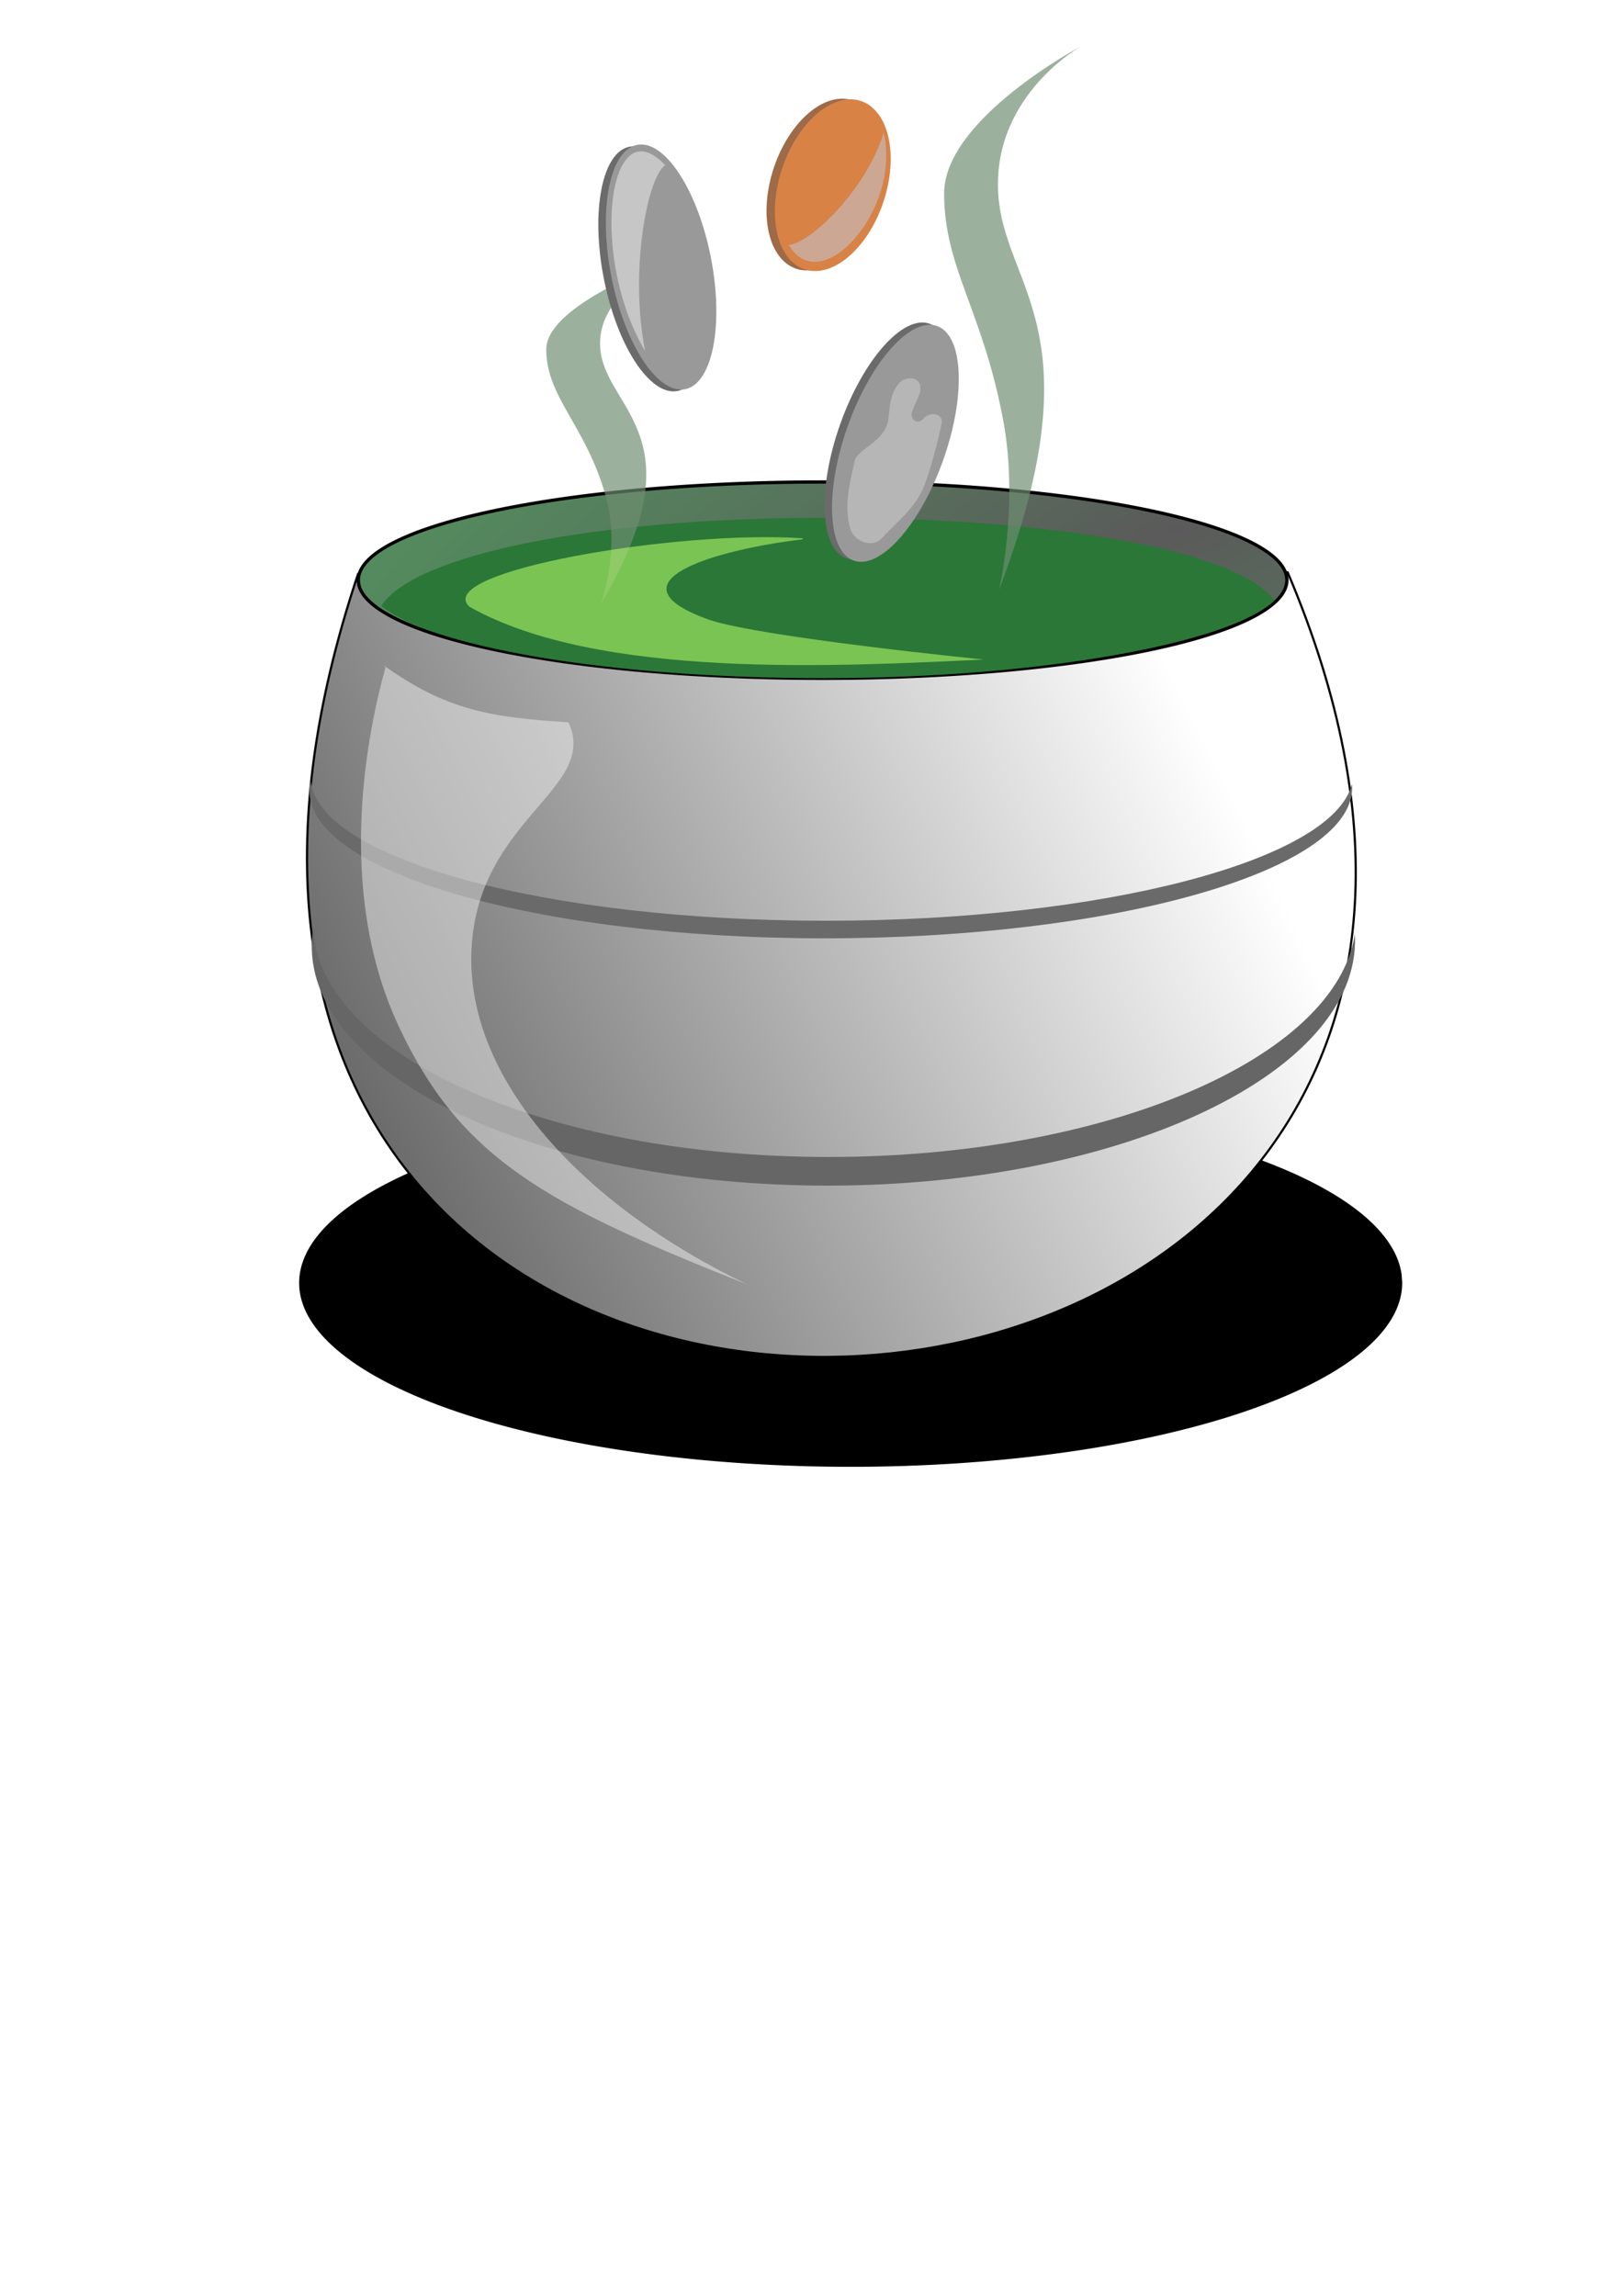 <?xml version="1.0" encoding="UTF-8" standalone="no"?>
<!-- Created with Inkscape (http://www.inkscape.org/) -->

<svg
   xmlns:dc="http://purl.org/dc/elements/1.1/"
   xmlns:cc="http://creativecommons.org/ns#"
   xmlns:rdf="http://www.w3.org/1999/02/22-rdf-syntax-ns#"
   xmlns:svg="http://www.w3.org/2000/svg"
   xmlns="http://www.w3.org/2000/svg"
   xmlns:xlink="http://www.w3.org/1999/xlink"
   xmlns:sodipodi="http://sodipodi.sourceforge.net/DTD/sodipodi-0.dtd"
   xmlns:inkscape="http://www.inkscape.org/namespaces/inkscape"
   width="744.094"
   height="1052.362"
   id="svg2"
   version="1.1"
   inkscape:version="0.47 r22583"
   sodipodi:docname="New document 1">
  <defs
     id="defs4">
    <linearGradient
       id="linearGradient3795">
      <stop
         style="stop-color:#5a5a5a;stop-opacity:1;"
         offset="0"
         id="stop3797" />
      <stop
         style="stop-color:#538f5e;stop-opacity:1;"
         offset="1"
         id="stop3799" />
    </linearGradient>
    <linearGradient
       id="linearGradient3609">
      <stop
         style="stop-color:#666666;stop-opacity:1;"
         offset="0"
         id="stop3611" />
      <stop
         style="stop-color:#ffffff;stop-opacity:1;"
         offset="1"
         id="stop3613" />
    </linearGradient>
    <inkscape:perspective
       sodipodi:type="inkscape:persp3d"
       inkscape:vp_x="0 : 526.18109 : 1"
       inkscape:vp_y="0 : 1000 : 0"
       inkscape:vp_z="744.09448 : 526.18109 : 1"
       inkscape:persp3d-origin="372.04724 : 350.78739 : 1"
       id="perspective10" />
    <inkscape:perspective
       id="perspective3627"
       inkscape:persp3d-origin="0.5 : 0.33333333 : 1"
       inkscape:vp_z="1 : 0.5 : 1"
       inkscape:vp_y="0 : 1000 : 0"
       inkscape:vp_x="0 : 0.5 : 1"
       sodipodi:type="inkscape:persp3d" />
    <inkscape:perspective
       id="perspective3651"
       inkscape:persp3d-origin="0.5 : 0.33333333 : 1"
       inkscape:vp_z="1 : 0.5 : 1"
       inkscape:vp_y="0 : 1000 : 0"
       inkscape:vp_x="0 : 0.5 : 1"
       sodipodi:type="inkscape:persp3d" />
    <inkscape:perspective
       id="perspective3674"
       inkscape:persp3d-origin="0.5 : 0.33333333 : 1"
       inkscape:vp_z="1 : 0.5 : 1"
       inkscape:vp_y="0 : 1000 : 0"
       inkscape:vp_x="0 : 0.5 : 1"
       sodipodi:type="inkscape:persp3d" />
    <inkscape:perspective
       id="perspective3730"
       inkscape:persp3d-origin="0.5 : 0.33333333 : 1"
       inkscape:vp_z="1 : 0.5 : 1"
       inkscape:vp_y="0 : 1000 : 0"
       inkscape:vp_x="0 : 0.5 : 1"
       sodipodi:type="inkscape:persp3d" />
    <linearGradient
       inkscape:collect="always"
       xlink:href="#linearGradient3609-1"
       id="linearGradient3615-8"
       x1="44.53"
       y1="569.288"
       x2="660.298"
       y2="333.574"
       gradientUnits="userSpaceOnUse" />
    <linearGradient
       id="linearGradient3609-1">
      <stop
         style="stop-color:#a8a8a8;stop-opacity:1;"
         offset="0"
         id="stop3611-6" />
      <stop
         style="stop-color:#ffffff;stop-opacity:1;"
         offset="1"
         id="stop3613-8" />
    </linearGradient>
    <linearGradient
       inkscape:collect="always"
       xlink:href="#linearGradient3609"
       id="linearGradient3760"
       gradientUnits="userSpaceOnUse"
       x1="174.84"
       y1="556.156"
       x2="565.344"
       y2="364.889" />
    <inkscape:perspective
       id="perspective3780"
       inkscape:persp3d-origin="0.5 : 0.33333333 : 1"
       inkscape:vp_z="1 : 0.5 : 1"
       inkscape:vp_y="0 : 1000 : 0"
       inkscape:vp_x="0 : 0.5 : 1"
       sodipodi:type="inkscape:persp3d" />
    <radialGradient
       inkscape:collect="always"
       xlink:href="#linearGradient3795"
       id="radialGradient3801"
       cx="424.2"
       cy="263.817"
       fx="424.2"
       fy="263.817"
       r="213.607"
       gradientTransform="matrix(2.048,-0.577,0.223,0.791,-330.269,313.242)"
       gradientUnits="userSpaceOnUse" />
    <filter
       inkscape:collect="always"
       id="filter5253"
       x="-0.246"
       width="1.492"
       y="-0.738"
       height="2.477">
      <feGaussianBlur
         inkscape:collect="always"
         stdDeviation="51.868"
         id="feGaussianBlur5255" />
    </filter>
    <filter
       id="filter5264"
       x="-0.25"
       y="-0.25"
       width="1.5"
       height="1.5"
       inkscape:menu-tooltip="Creates colorizable blotches which smoothly flow over the edges of the lines at their crossings"
       inkscape:menu="Protrusions"
       inkscape:label="Chewing gum"
       color-interpolation-filters="sRGB">
      <feFlood
         id="feFlood5266"
         result="result4"
         flood-color="rgb(253,112,174)"
         flood-opacity="1" />
      <feGaussianBlur
         id="feGaussianBlur5268"
         result="result1"
         in="SourceAlpha"
         stdDeviation="15" />
      <feComposite
         id="feComposite5270"
         in2="result4"
         in="result1"
         result="result3"
         k4="-2"
         k2="4"
         operator="arithmetic" />
      <feColorMatrix
         id="feColorMatrix5272"
         result="result2"
         values="1 0 0 0 0 0 1 0 0 0 0 0 1 0 0 0 0 0 10 -3" />
      <feComposite
         id="feComposite5274"
         in2="result2"
         operator="in"
         in="result4"
         result="fbSourceGraphic" />
      <feBlend
         id="feBlend5276"
         in2="SourceGraphic"
         in="fbSourceGraphic"
         mode="normal"
         result="result5" />
    </filter>
    <inkscape:perspective
       id="perspective5290"
       inkscape:persp3d-origin="0.5 : 0.33333333 : 1"
       inkscape:vp_z="1 : 0.5 : 1"
       inkscape:vp_y="0 : 1000 : 0"
       inkscape:vp_x="0 : 0.5 : 1"
       sodipodi:type="inkscape:persp3d" />
    <inkscape:perspective
       id="perspective5316"
       inkscape:persp3d-origin="0.5 : 0.33333333 : 1"
       inkscape:vp_z="1 : 0.5 : 1"
       inkscape:vp_y="0 : 1000 : 0"
       inkscape:vp_x="0 : 0.5 : 1"
       sodipodi:type="inkscape:persp3d" />
    <inkscape:perspective
       id="perspective5352"
       inkscape:persp3d-origin="0.5 : 0.33333333 : 1"
       inkscape:vp_z="1 : 0.5 : 1"
       inkscape:vp_y="0 : 1000 : 0"
       inkscape:vp_x="0 : 0.5 : 1"
       sodipodi:type="inkscape:persp3d" />
    <inkscape:perspective
       id="perspective5453"
       inkscape:persp3d-origin="0.5 : 0.33333333 : 1"
       inkscape:vp_z="1 : 0.5 : 1"
       inkscape:vp_y="0 : 1000 : 0"
       inkscape:vp_x="0 : 0.5 : 1"
       sodipodi:type="inkscape:persp3d" />
    <filter
       inkscape:collect="always"
       id="filter5529"
       x="-0.337"
       width="1.674"
       y="-0.085"
       height="1.17">
      <feGaussianBlur
         inkscape:collect="always"
         stdDeviation="8.863"
         id="feGaussianBlur5531" />
    </filter>
    <filter
       inkscape:collect="always"
       id="filter5597"
       x="-0.343"
       width="1.685"
       y="-0.086"
       height="1.173">
      <feGaussianBlur
         inkscape:collect="always"
         stdDeviation="9.012"
         id="feGaussianBlur5599" />
    </filter>
    <filter
       inkscape:collect="always"
       id="filter5633"
       x="-0.143"
       width="1.286"
       y="-0.75"
       height="2.5">
      <feGaussianBlur
         inkscape:collect="always"
         stdDeviation="2.525"
         id="feGaussianBlur5635" />
    </filter>
    <filter
       inkscape:collect="always"
       id="filter5645"
       x="-0.115"
       width="1.229"
       y="-0.688"
       height="2.376">
      <feGaussianBlur
         inkscape:collect="always"
         stdDeviation="8.108"
         id="feGaussianBlur5647" />
    </filter>
  </defs>
  <sodipodi:namedview
     id="base"
     pagecolor="#ffffff"
     bordercolor="#666666"
     borderopacity="1.0"
     inkscape:pageopacity="0.0"
     inkscape:pageshadow="2"
     inkscape:zoom="0.49497475"
     inkscape:cx="437.61228"
     inkscape:cy="743.58254"
     inkscape:document-units="px"
     inkscape:current-layer="layer1"
     showgrid="false"
     inkscape:snap-bbox="false"
     inkscape:snap-nodes="false"
     inkscape:snap-grids="true"
     inkscape:window-width="1440"
     inkscape:window-height="827"
     inkscape:window-x="1024"
     inkscape:window-y="24"
     inkscape:window-maximized="1" />
  <g
     inkscape:label="Layer 1"
     inkscape:groupmode="layer"
     id="layer1">
    <path
       sodipodi:type="arc"
       style="fill:#000000;fill-opacity:1;stroke:none;filter:url(#filter5253)"
       id="path3805"
       sodipodi:cx="404.28571"
       sodipodi:cy="605.2193"
       sodipodi:rx="252.85715"
       sodipodi:ry="84.285713"
       d="m 657.143,605.219 a 252.857,84.286 0 1 1 -0.261,-3.829"
       sodipodi:start="0"
       sodipodi:end="6.2377415"
       sodipodi:open="true"
       transform="translate(-14.286,-17.143)" />
    <path
       style="fill:url(#linearGradient3760);stroke:#000000;stroke-width:1px;stroke-linecap:butt;stroke-linejoin:miter;stroke-opacity:1;fill-opacity:1"
       d="M 164.286,262.719 C -3.234,762.205 785.291,721.008 590.357,262.362 L 180,266.648"
       id="path3607"
       sodipodi:nodetypes="ccc" />
    <path
       sodipodi:type="arc"
       style="fill:url(#radialGradient3801);fill-opacity:1;stroke:#000000;stroke-width:1.5;stroke-miterlimit:4;stroke-opacity:1;stroke-dasharray:none"
       id="path3605"
       sodipodi:cx="435.71429"
       sodipodi:cy="300.21933"
       sodipodi:rx="212.85715"
       sodipodi:ry="45"
       d="m 648.571,300.219 a 212.857,45 0 1 1 -425.714,0 212.857,45 0 1 1 425.714,0 z"
       transform="translate(-58.571,-34.286)" />
    <path
       style="fill:#2a7737;fill-opacity:1;stroke:none"
       d="m 378.527,237.348 c -105.668,0 -188.234,16.7 -203.719,40.356 21.31,18.156 101.196,33.162 202.688,33.162 103.548,0 187.67,-16.981 206.763,-35.692 -17.461,-23.108 -101.728,-37.826 -205.732,-37.826 z"
       id="path3766"
       sodipodi:nodetypes="ccscc" />
    <path
       style="fill:#6e8e71;fill-opacity:0.686;stroke:none;filter:url(#filter5597)"
       d="m 331.753,273.299 c 46.467,-121.218 2.02,-139.401 0,-183.848 -2.02,-44.447 38.386,-66.67 38.386,-66.67 0,0 -63.135,33.335 -63.135,67.68 0,34.345 17.982,53.952 27.274,105.056 7.071,38.891 -2.525,79.802 -2.525,77.782 z"
       id="path5396-0"
       sodipodi:nodetypes="cscssc"
       transform="matrix(1,0,0,0.64,-56.569,102.238)" />
    <path
       style="fill:#6a6a6a;fill-opacity:1;stroke:none"
       d="m 142.514,357.943 c -0.32,1.321 -0.534,2.648 -0.588,3.988 -1.5,37.652 104.289,68.18 236.282,68.18 131.993,0 240.195,-30.528 241.695,-68.18 0.035,-0.866 0.016,-1.73 -0.062,-2.588 -8.688,34.976 -113.855,62.716 -241.139,62.716 -128.968,0 -232.891,-28.486 -236.189,-64.115 z"
       id="path3617-35" />
    <path
       style="fill:#666666;fill-opacity:1;stroke:none"
       d="m 143.529,425.844 c -0.32,2.153 -0.535,4.316 -0.588,6.5 -1.501,61.368 104.359,111.125 236.441,111.125 132.082,0 240.357,-49.757 241.858,-111.125 0.035,-1.412 0.016,-2.82 -0.062,-4.219 -8.694,57.006 -113.932,102.219 -241.301,102.219 -129.055,0 -233.048,-46.429 -236.348,-104.5 z"
       id="path3617-35-5" />
    <path
       style="fill:#ffffff;stroke:none;stroke-width:1px;stroke-linecap:butt;stroke-linejoin:miter;stroke-opacity:1;fill-opacity:0.426"
       d="m 175.767,304.849 c 29.294,21.213 50.512,24 84.853,26.264 14.138,30.548 -41.591,44.082 -44.447,104.046 -2.855,59.964 51.689,117.656 126.269,153.543 C 249.337,551.858 211.05,530.701 182.838,470.514 152.533,405.865 169.706,331.113 176.777,305.859"
       id="path3762"
       sodipodi:nodetypes="ccccss" />
    <path
       style="fill:#b9ff6b;stroke:none;stroke-width:1px;stroke-linecap:butt;stroke-linejoin:miter;stroke-opacity:1;fill-opacity:0.564"
       d="m 368.201,246.766 c -57.074,-4.041 -170.211,15.152 -153.038,31.315 59.184,33.538 169.973,27.328 235.871,24.244 0,0 -101.52,-10.102 -125.764,-18.183 -48.207,-17.128 2.243,-32.14 42.426,-36.871"
       id="path3803"
       sodipodi:nodetypes="ccccc" />
    <g
       transform="matrix(0.719,0.023,-0.274,1.219,371.043,-131.071)"
       style="font-size:76.304px;font-style:normal;font-weight:normal;fill:#000000;fill-opacity:1;stroke:none;font-family:Bitstream Vera Sans"
       id="text5257" />
    <g
       id="g5304"
       transform="matrix(0.942,0.335,-0.335,0.942,91.571,-125.281)">
      <path
         sodipodi:open="true"
         sodipodi:end="6.2377415"
         sodipodi:start="0"
         d="m 451.538,205.349 c 0,31.521 -10.402,57.074 -23.233,57.074 -12.832,0 -23.234,-25.553 -23.234,-57.074 0,-31.521 10.402,-57.074 23.234,-57.074 12.421,0 22.645,24 23.21,54.481"
         sodipodi:ry="57.07362"
         sodipodi:rx="23.233507"
         sodipodi:cy="205.34927"
         sodipodi:cx="428.30469"
         id="path5278-8"
         style="fill:#6b6b6b;fill-opacity:1;stroke:none"
         sodipodi:type="arc"
         transform="translate(-21.213,-2.525)" />
      <path
         transform="translate(-17.652,-2.673)"
         sodipodi:open="true"
         sodipodi:end="6.2377415"
         sodipodi:start="0"
         d="m 451.538,205.349 c 0,31.521 -10.402,57.074 -23.233,57.074 -12.832,0 -23.234,-25.553 -23.234,-57.074 0,-31.521 10.402,-57.074 23.234,-57.074 12.421,0 22.645,24 23.21,54.481"
         sodipodi:ry="57.07362"
         sodipodi:rx="23.233507"
         sodipodi:cy="205.34927"
         sodipodi:cx="428.30469"
         id="path5278"
         style="fill:#999999;fill-opacity:1;stroke:none"
         sodipodi:type="arc" />
    </g>
    <g
       id="g5338">
      <g
         transform="matrix(0.981,-0.193,0.193,0.981,-138.872,2.83)"
         id="g5304-3">
        <path
           transform="translate(-21.213,-2.525)"
           sodipodi:type="arc"
           style="fill:#6b6b6b;fill-opacity:1;stroke:none"
           id="path5278-8-4"
           sodipodi:cx="428.30469"
           sodipodi:cy="205.34927"
           sodipodi:rx="23.233507"
           sodipodi:ry="57.07362"
           d="m 451.538,205.349 c 0,31.521 -10.402,57.074 -23.233,57.074 -12.832,0 -23.234,-25.553 -23.234,-57.074 0,-31.521 10.402,-57.074 23.234,-57.074 12.421,0 22.645,24 23.21,54.481"
           sodipodi:start="0"
           sodipodi:end="6.2377415"
           sodipodi:open="true" />
        <path
           sodipodi:type="arc"
           style="fill:#999999;fill-opacity:1;stroke:none"
           id="path5278-9"
           sodipodi:cx="428.30469"
           sodipodi:cy="205.34927"
           sodipodi:rx="23.233507"
           sodipodi:ry="57.07362"
           d="m 451.538,205.349 c 0,31.521 -10.402,57.074 -23.233,57.074 -12.832,0 -23.234,-25.553 -23.234,-57.074 0,-31.521 10.402,-57.074 23.234,-57.074 12.421,0 22.645,24 23.21,54.481"
           sodipodi:start="0"
           sodipodi:end="6.2377415"
           sodipodi:open="true"
           transform="translate(-17.652,-2.673)" />
      </g>
      <path
         sodipodi:nodetypes="ccc"
         id="path5336"
         d="m 304.993,75.748 c -26.004,-27.699 -35.137,41.408 -9.206,85.225 -7.238,-36.373 0.924,-79.848 9.206,-85.225 z"
         style="fill:#dbdbdb;stroke:none;stroke-width:1px;stroke-linecap:butt;stroke-linejoin:miter;stroke-opacity:1;fill-opacity:0.686" />
    </g>
    <path
       transform="matrix(1.063,0.111,-0.171,0.688,-42.186,-104.223)"
       sodipodi:type="arc"
       style="fill:#9e6a47;fill-opacity:1;stroke:none"
       id="path5278-8-4-6"
       sodipodi:cx="428.30469"
       sodipodi:cy="205.34927"
       sodipodi:rx="23.233507"
       sodipodi:ry="57.07362"
       d="m 451.538,205.349 a 23.234,57.074 0 1 1 -0.024,-2.593"
       sodipodi:start="0"
       sodipodi:end="6.2377415"
       sodipodi:open="true" />
    <path
       sodipodi:type="arc"
       style="fill:#d88246;fill-opacity:1;stroke:none"
       id="path5278-9-2"
       sodipodi:cx="428.30469"
       sodipodi:cy="205.34927"
       sodipodi:rx="23.233507"
       sodipodi:ry="57.07362"
       d="m 451.538,205.349 a 23.234,57.074 0 1 1 -0.024,-2.593"
       sodipodi:start="0"
       sodipodi:end="6.2377415"
       sodipodi:open="true"
       transform="matrix(1.063,0.111,-0.171,0.688,-38.376,-103.931)" />
    <path
       style="fill:#c6b8b8;fill-opacity:0.686;stroke:none"
       d="m 361.642,112.316 c 14.793,25.095 51.72,-16.237 43.487,-51.565 -7.419,25.218 -33.06,50.525 -43.487,51.565 z"
       id="path5336-9"
       sodipodi:nodetypes="ccc" />
    <path
       style="fill:#c4c4c4;fill-opacity:0.686;stroke:none"
       d="m 392.143,210.219 c -2.471,10.542 -5.457,21.733 -2.213,32.452 1.807,5.385 9.559,8.614 14.014,4.413 2.533,-2.769 4.187,-4.283 7.885,-8.01 3.699,-3.727 9.397,-9.423 12.242,-17.256 2.845,-7.833 5.681,-18.27 7.747,-28.254 0.134,-4.736 -6.452,-4.62 -8.574,-1.455 -3.057,3.079 -6.559,-0.504 -4.872,-3.911 1.019,-4.092 4.771,-7.871 3.298,-12.314 -1.83,-3.672 -7.391,-2.928 -9.615,-0.035 -4.164,4.747 -4.155,11.375 -4.914,17.287 -1.269,5.845 -6.402,9.519 -10.919,12.863 -1.53,1.225 -2.992,2.577 -4.08,4.221 l 0,1e-5 z"
       id="path5384"
       sodipodi:nodetypes="ccczzccccccccc" />
    <path
       style="fill:#6e8e71;fill-opacity:0.686;stroke:none;filter:url(#filter5529)"
       d="m 457.599,271.514 c 46.467,-121.218 2.02,-139.401 0,-183.848 -2.02,-44.447 38.386,-66.67 38.386,-66.67 0,0 -63.135,33.335 -63.135,67.68 0,34.345 17.982,53.952 27.274,105.056 7.071,38.891 -2.525,79.802 -2.525,77.782 z"
       id="path5396"
       sodipodi:nodetypes="cscssc" />
  </g>
</svg>
